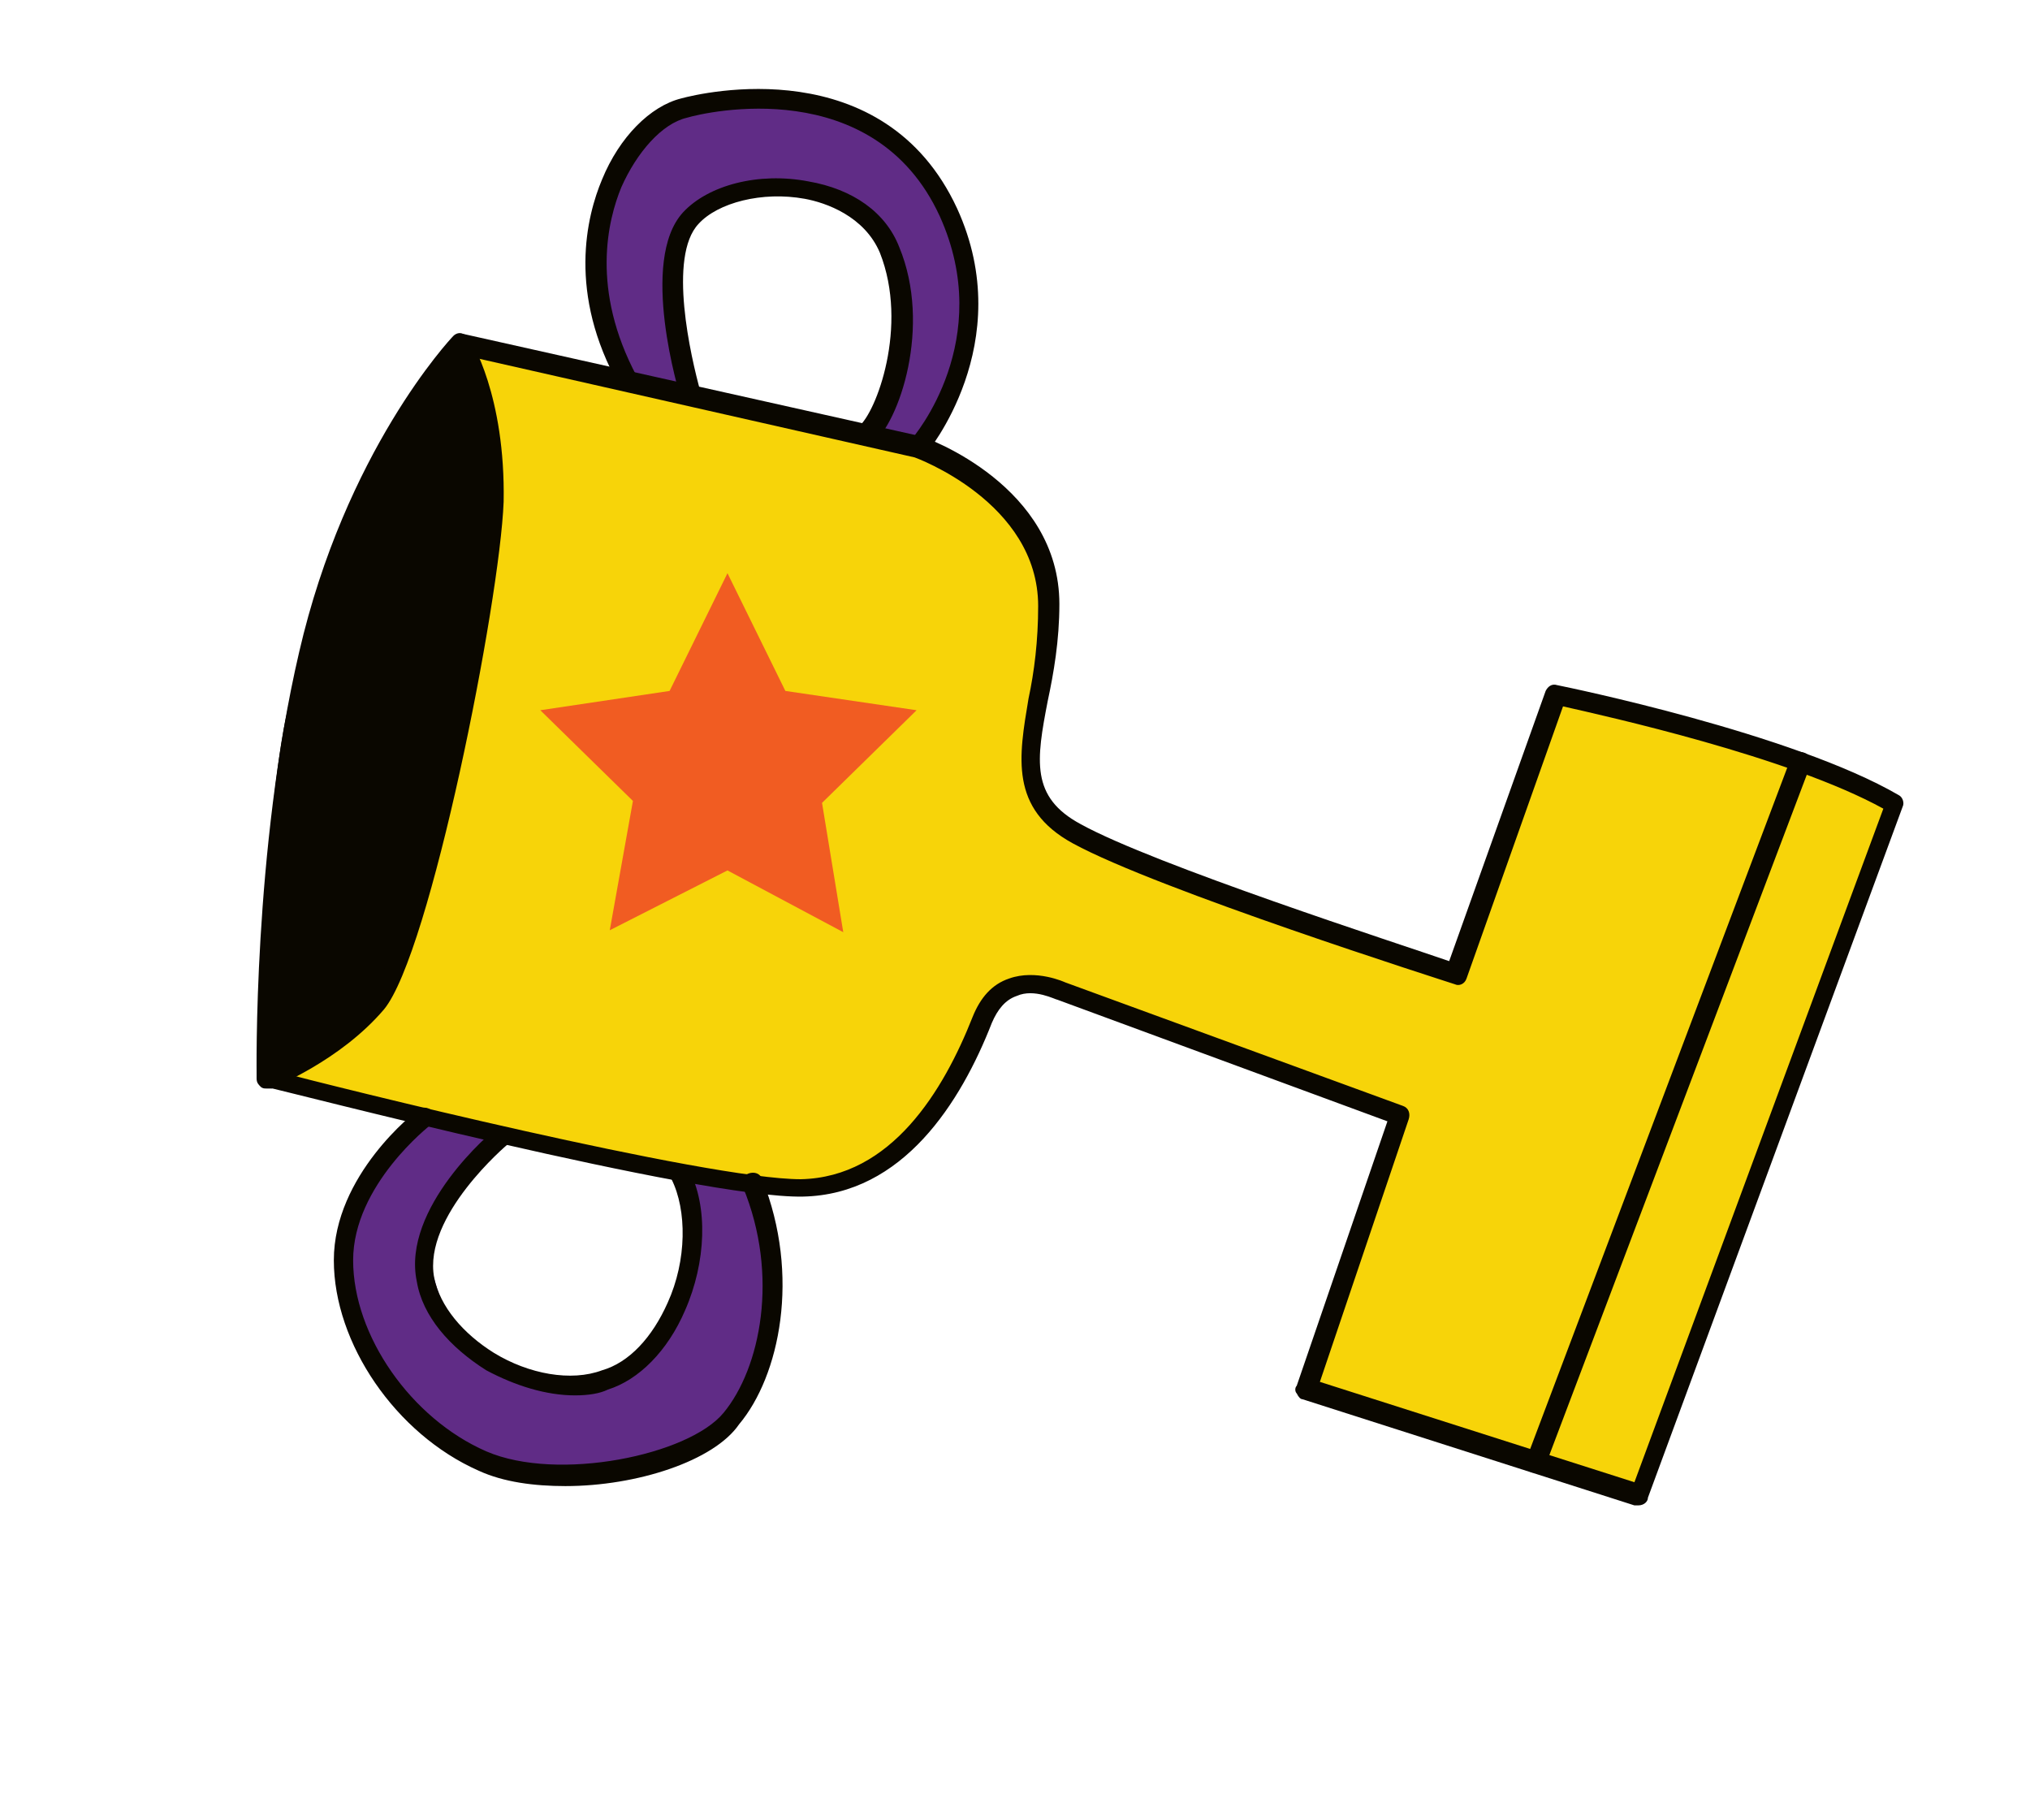 <?xml version="1.0" encoding="utf-8"?>
<!-- Generator: Adobe Illustrator 22.0.1, SVG Export Plug-In . SVG Version: 6.00 Build 0)  -->
<svg version="1.0" id="Layer_1" xmlns="http://www.w3.org/2000/svg" xmlns:xlink="http://www.w3.org/1999/xlink" x="0px" y="0px"
	 viewBox="0 0 105.2 94.3" style="enable-background:new 0 0 105.2 94.3;" xml:space="preserve">
<style type="text/css">
	.st0{fill:#602C86;}
	.st1{fill:#F7D409;}
	.st2{fill:#0A0700;}
	.st3{fill:#F15C22;}
</style>
<g>
	<g>
		<path class="st0" d="M35.8,20.7c0,0-1.9-9,0.3-10c2.3-1,7.4-1.4,8.8,0.8c1.4,2.1,2.1,6.2,1.2,8.3s-1.3,2.6-1.3,2.6l2.8,0.9
			c0,0,4-7.1,1.9-10.9s-3.5-6-7.9-6.8s-7.4,0.3-8.1,1.1c-0.7,0.8-3,3.3-2.9,5.5c0.2,2.3,1,7.1,1.7,7.6L35.8,20.7z"/>
	</g>
	<g>
		<path class="st0" d="M26.1,58.9c0,0-4.3,3.9-3.8,6.5c0.5,2.5,1.7,5,5,6s6.2-0.5,7.1-2s2.3-4.8,1.3-8.5l3.5,0.8c0,0,1.6,6.1,0,9.8
			c-1.6,3.8-7.4,5-10.6,4.9s-8-2.9-9.4-6.3c-1.4-3.4-1.9-6.5,0-8.8c1.8-2.3,3.1-3.7,3.1-3.7L26.1,58.9z"/>
	</g>
	<g>
		<path class="st1" d="M24.2,17.8l8,1.9l15,3.4c0,0,6.7,2.6,7.1,7.2c0.3,4.5-1.2,8.7-0.8,10c0.4,1.2,0.7,2.4,3,3.4
			c2.3,1,19,6.9,19,6.9L80.6,36c0,0,10.9,2.7,13.2,3.7c2.3,0.9,4.3,2,4.3,2L84.9,77.4l-17-5.4l4.6-14.3l-17.9-6.6c0,0-2.4-1.1-3.9,2
			c-1.5,3.1-4.2,7.2-6.8,7.9c-2.6,0.7-7.8-0.2-7.8-0.2L14.3,56L24.2,17.8z"/>
	</g>
	<g>
		<g>
			<g>
				<path class="st2" d="M84.9,78c-0.1,0-0.1,0-0.2,0l-17.2-5.5c-0.1,0-0.2-0.1-0.3-0.3c-0.1-0.1-0.1-0.3,0-0.4l4.7-13.7l-17.1-6.3
					c-0.1,0-1.2-0.6-2.1-0.2c-0.6,0.2-1,0.7-1.3,1.4c-1.6,4.1-4.6,8.9-9.8,9c-5.4,0.1-26.9-5.5-27.9-5.7c-0.2-0.1-0.4-0.3-0.4-0.5
					c0-0.1-0.2-11.7,2.2-22c2.4-10.4,7.8-16.2,8-16.4c0.1-0.1,0.3-0.2,0.5-0.1l23.7,5.3c0.4,0.1,7.2,2.6,7.2,8.7
					c0,1.9-0.3,3.6-0.6,5c-0.6,3.1-0.9,5,1.7,6.4c3.8,2.1,16.5,6.2,19.1,7.1l5-14c0.1-0.2,0.3-0.4,0.6-0.3
					c0.5,0.1,12.2,2.5,17.7,5.7c0.2,0.1,0.3,0.4,0.2,0.6L85.4,77.6C85.4,77.8,85.2,78,84.9,78z M68.4,71.6l16.3,5.2l12.9-34.9
					c-4.9-2.7-14.4-4.8-16.6-5.3l-5,14.1c-0.1,0.3-0.4,0.4-0.6,0.3c-0.6-0.2-15.4-4.9-19.8-7.3c-3.3-1.8-2.8-4.5-2.3-7.5
					c0.3-1.4,0.5-3,0.5-4.8c0-5.4-6.4-7.7-6.4-7.7L24,18.4c-1,1.1-5.5,6.7-7.6,15.7c-2.1,9.2-2.1,19.3-2.1,21.4
					c3,0.8,22.3,5.6,27.2,5.6c4.7-0.1,7.4-4.6,8.9-8.4c0.4-1,1-1.7,1.9-2c1.4-0.5,2.9,0.2,2.9,0.2l17.5,6.4c0.3,0.1,0.4,0.4,0.3,0.7
					L68.4,71.6z"/>
			</g>
			<g>
				<path class="st2" d="M79.6,76.3c-0.1,0-0.1,0-0.2,0c-0.3-0.1-0.4-0.4-0.3-0.7l13.7-36.3c0.1-0.3,0.4-0.4,0.7-0.3
					c0.3,0.1,0.4,0.4,0.3,0.7L80.1,75.9C80,76.1,79.8,76.3,79.6,76.3z"/>
			</g>
			<g>
				<path class="st2" d="M44.8,23c-0.2,0-0.3-0.1-0.4-0.2c-0.2-0.2-0.1-0.6,0.1-0.7c0.9-0.7,2.6-5.2,1.1-9c-0.8-1.9-2.8-2.6-3.9-2.8
					c-2.2-0.4-4.5,0.2-5.5,1.3c-1.6,1.7-0.4,6.9,0.1,8.7c0.1,0.3-0.1,0.6-0.3,0.7c-0.3,0.1-0.6-0.1-0.7-0.3
					c-0.1-0.3-2.2-7.2,0.1-9.7c1.3-1.4,3.9-2.1,6.5-1.6c2.3,0.4,4,1.6,4.7,3.4c1.7,4.1,0,9.1-1.4,10.2C45,23,44.9,23,44.8,23z"/>
			</g>
			<g>
				<path class="st2" d="M47.6,23.7c-0.1,0-0.2,0-0.3-0.1C47,23.3,47,23,47.2,22.8c0.2-0.2,4.4-5.2,1.5-11.6
					c-3.4-7.4-12.1-5.4-13.1-5.1c-1.3,0.3-2.6,1.8-3.4,3.6c-0.7,1.7-1.6,5.3,0.8,9.8c0.1,0.3,0,0.6-0.2,0.7c-0.3,0.1-0.6,0-0.7-0.2
					c-2.7-4.8-1.7-8.8-0.9-10.7c0.9-2.2,2.5-3.8,4.1-4.2c1.1-0.3,10.5-2.5,14.3,5.7c3.2,7-1.6,12.7-1.6,12.7
					C47.8,23.6,47.7,23.7,47.6,23.7z"/>
			</g>
			<g>
				<path class="st2" d="M29.8,72.3c-1.5,0-3.1-0.5-4.6-1.3c-1.9-1.2-3.3-2.8-3.6-4.6c-0.8-3.8,3.9-7.8,4.1-7.9
					c0.2-0.2,0.5-0.2,0.7,0.1c0.2,0.2,0.2,0.6-0.1,0.7c0,0-4.4,3.7-3.8,6.9c0.3,1.5,1.5,2.9,3.1,3.9c1.8,1.1,4,1.5,5.6,0.9
					c1.4-0.4,2.6-1.7,3.4-3.5c1-2.2,1-4.8,0.2-6.4c-0.1-0.3,0-0.6,0.2-0.7c0.3-0.1,0.6,0,0.7,0.2c1,1.9,0.9,4.8-0.2,7.3
					c-0.9,2.1-2.4,3.6-4,4.1C31.1,72.2,30.5,72.3,29.8,72.3z"/>
			</g>
			<g>
				<path class="st2" d="M29.3,77c-1.6,0-3.2-0.2-4.5-0.8c-4.3-1.9-7.5-6.6-7.5-10.9c0-4.4,4.2-7.7,4.4-7.8c0.2-0.2,0.6-0.1,0.7,0.1
					c0.2,0.2,0.1,0.6-0.1,0.7c0,0-4,3.1-4,7c0,3.9,3,8.2,6.9,9.9c3.7,1.6,10.5,0.2,12.3-2c1.9-2.3,2.9-7.1,1-11.7
					c-0.1-0.3,0-0.6,0.3-0.7c0.3-0.1,0.6,0,0.7,0.3c2,5,0.9,10.2-1.2,12.7C37,75.7,33,77,29.3,77z"/>
			</g>
		</g>
		<g>
			<g>
				<path class="st2" d="M23.9,17.8c0,0,1.9,2.8,1.7,8.2c-0.2,5.4-3.9,23.3-6.1,25.9c-2.3,2.7-5.6,3.9-5.6,3.9s0.3-13.7,1.6-19
					S19.7,22.6,23.9,17.8z"/>
				<path class="st2" d="M13.8,56.4c-0.1,0-0.2,0-0.3-0.1c-0.1-0.1-0.2-0.2-0.2-0.4c0-0.6,0.4-13.9,1.6-19.1
					C16,32,19,22.7,23.5,17.5c0.1-0.1,0.2-0.2,0.4-0.2c0.2,0,0.3,0.1,0.4,0.2c0.1,0.1,1.9,3,1.8,8.5c-0.2,5.2-3.8,23.4-6.2,26.3
					c-2.3,2.7-5.7,4-5.8,4.1C13.9,56.4,13.9,56.4,13.8,56.4z M23.8,18.7c-4.1,5.1-6.9,13.8-7.9,18.3c-1,4.5-1.4,15.2-1.5,18.2
					c1.1-0.5,3.2-1.7,4.7-3.5c2.1-2.5,5.8-20.2,6-25.6C25.2,22.3,24.3,19.8,23.8,18.7z"/>
			</g>
			<g>
				<polygon class="st3" points="28,36.8 34.7,35.8 37.7,29.7 40.7,35.8 47.5,36.8 42.6,41.6 43.7,48.3 37.7,45.1 31.6,48.2 
					32.8,41.5 				"/>
			</g>
		</g>
	</g>
</g>
</svg>
